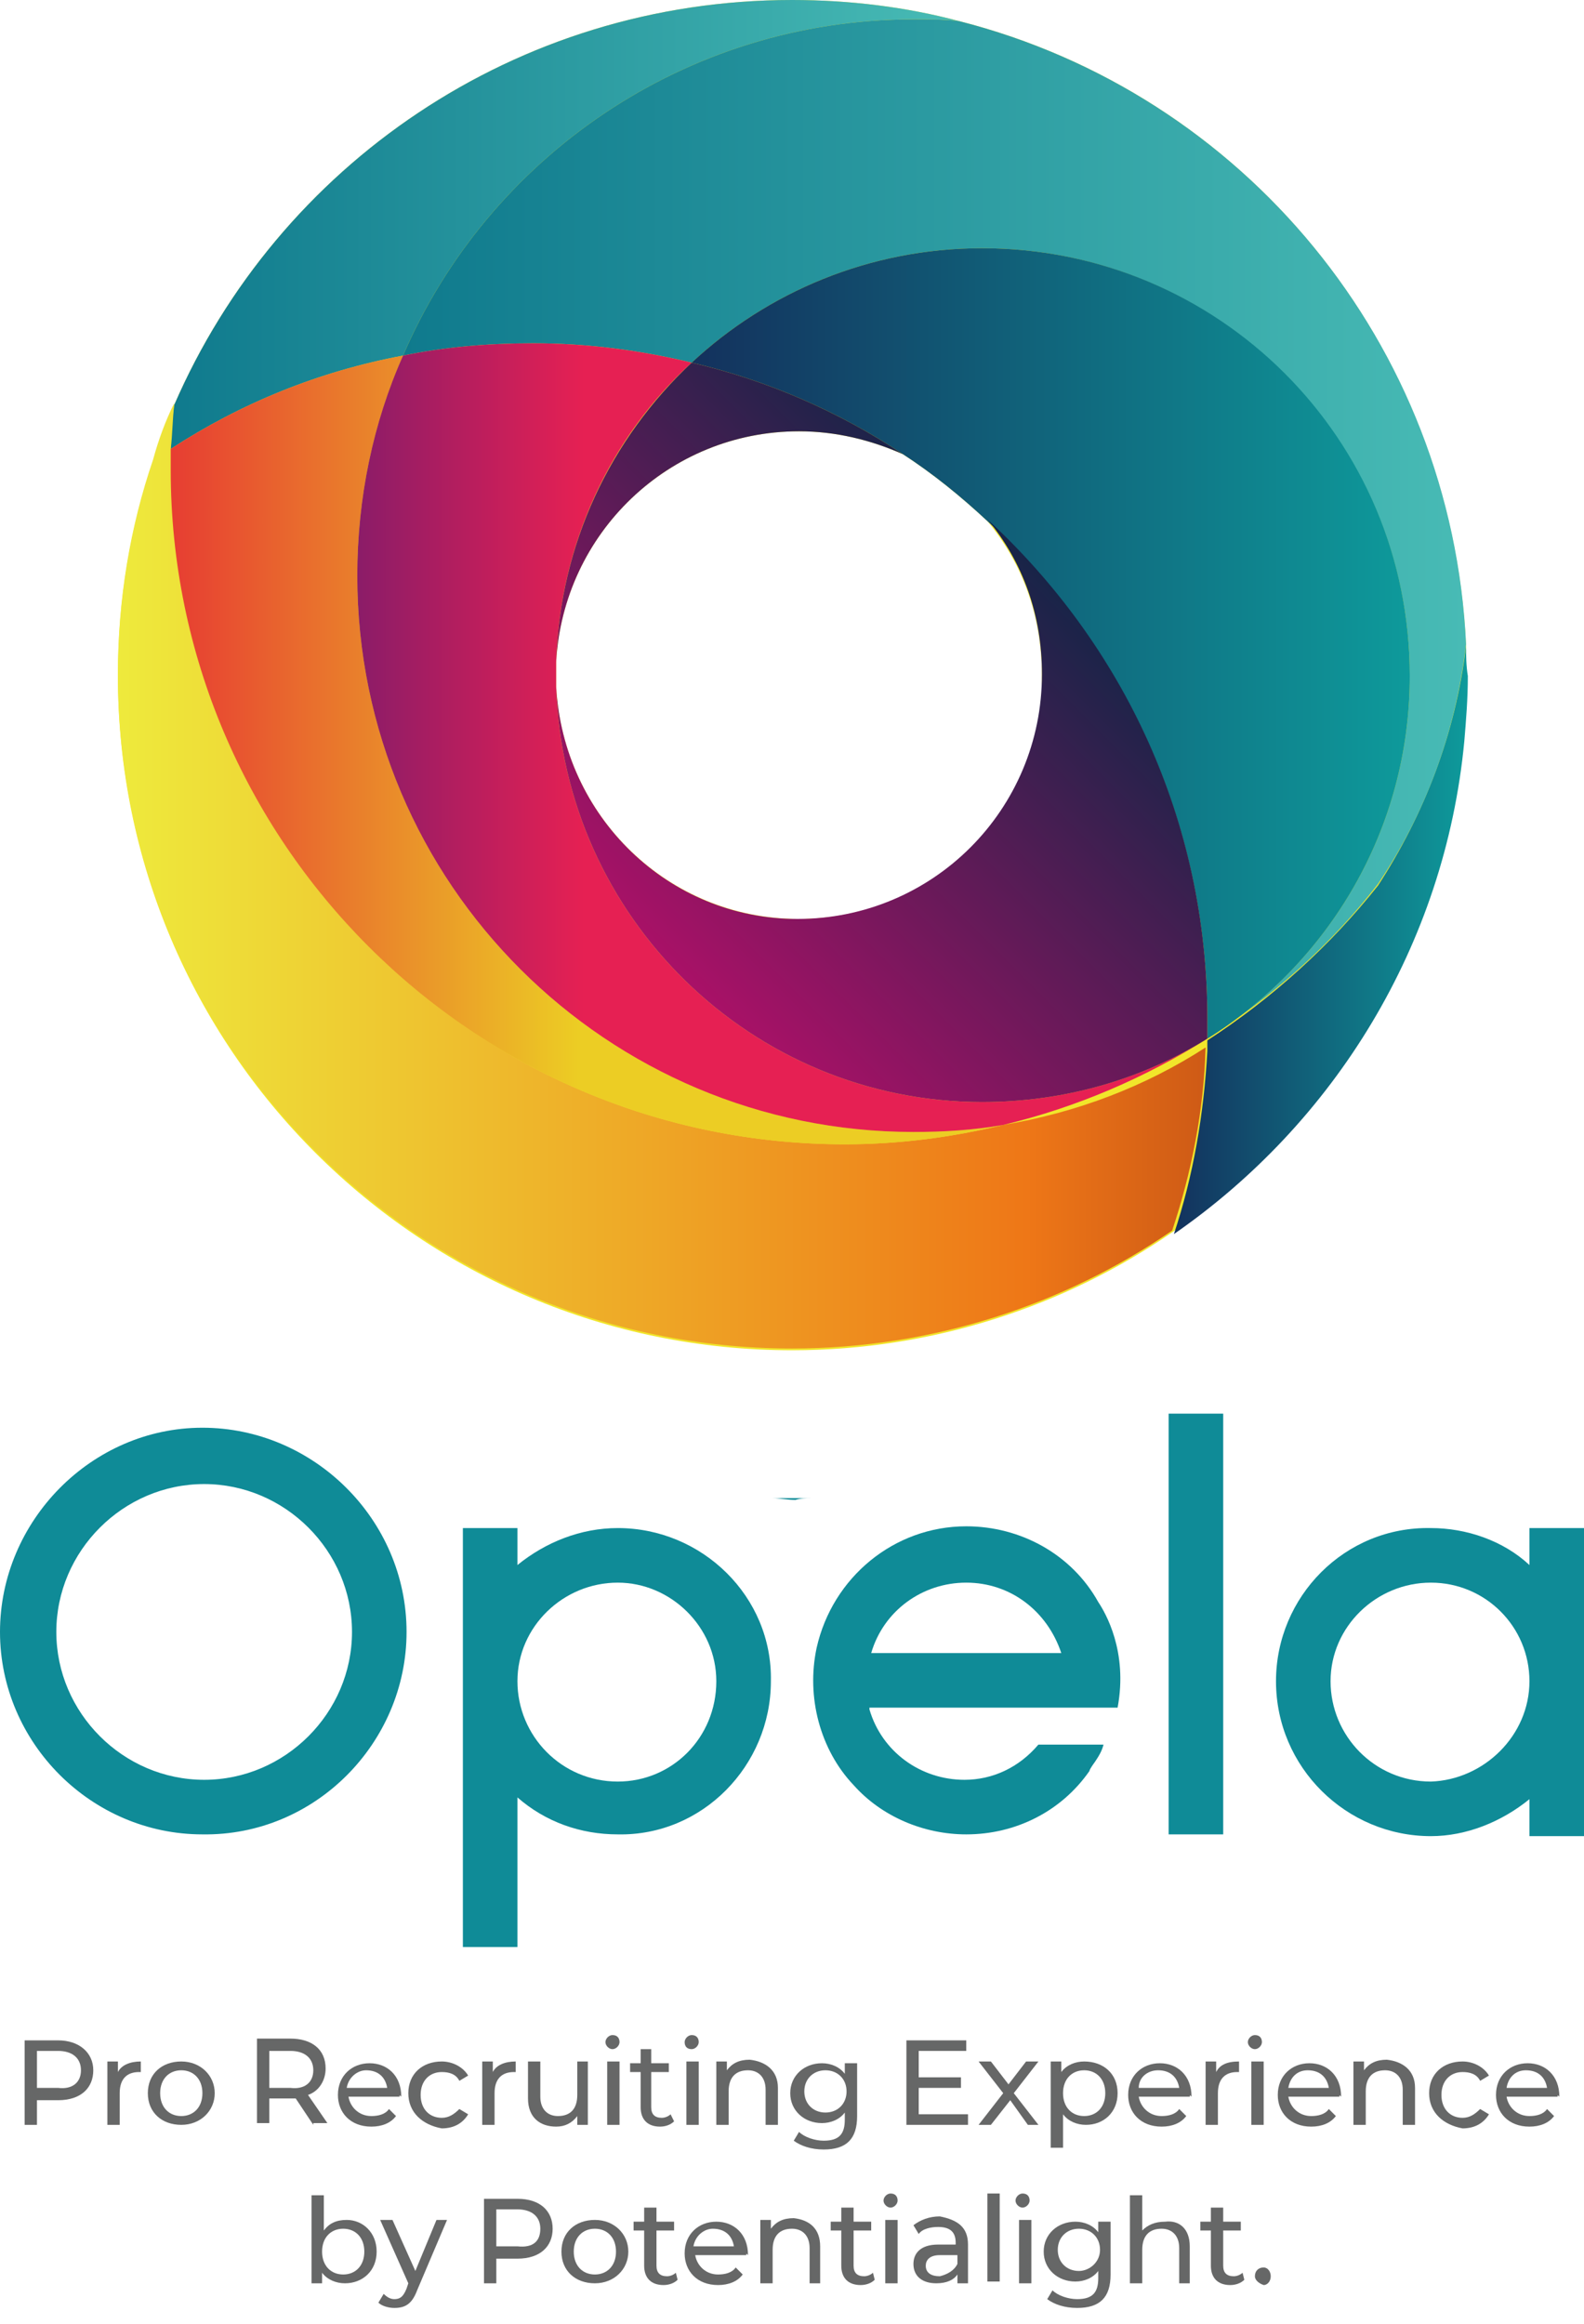 <svg width="90" height="132" viewBox="0 0 90 132" fill="none" xmlns="http://www.w3.org/2000/svg">
<g clip-path="url(#clip0)">
<path d="M46.1 85.1H43.9C44.3 85.1 44.7 85.2 45.2 85.2C45.5 85.1 45.8 85.1 46.1 85.1Z" fill="#0F8B97"/>
<path d="M23.1 92.7C23.1 99 17.9 104.3 11.5 104.2C5.2 104.2 0 99 0 92.7C0 86.4 5.2 81.1 11.5 81.1C17.8 81.1 23.1 86.3 23.1 92.7ZM20 92.7C20 88.1 16.2 84.3 11.6 84.3C7 84.3 3.2 88.1 3.2 92.7C3.2 97.3 7 101.1 11.6 101.1C16.2 101.1 20 97.3 20 92.7Z" fill="#0F8B97"/>
<path d="M35.1 104.2C33 104.2 31 103.5 29.4 102.1V110.6H26.3V86.8H29.4V88.9C31 87.6 33 86.8 35.1 86.8C39.9 86.8 43.9 90.7 43.8 95.5C43.8 100.3 39.9 104.3 35.1 104.2ZM35.1 89.9C32 89.9 29.4 92.4 29.4 95.5C29.4 98.6 31.9 101.2 35.1 101.2C38.2 101.2 40.7 98.7 40.7 95.5C40.7 92.4 38.1 89.9 35.1 89.9Z" fill="#0F8B97"/>
<path d="M49.4 97.1C50.1 99.5 52.3 101.1 54.8 101.1C56.4 101.1 57.9 100.4 59 99.1H62.7C62.6 99.5 62.4 99.8 62.2 100.1C62.2 100.1 61.9 100.5 61.9 100.6C60.3 102.9 57.7 104.2 54.9 104.2C52.5 104.2 50.1 103.2 48.5 101.4C46.6 99.4 45.8 96.4 46.4 93.6C47.3 89.6 50.8 86.7 54.9 86.7C58 86.7 60.9 88.3 62.4 91C62.8 91.6 64.1 93.8 63.5 97H49.4V97.1ZM60.3 93.9C59.5 91.5 57.4 89.9 54.9 89.9C52.4 89.9 50.2 91.5 49.5 93.9H60.3Z" fill="#0F8B97"/>
<path d="M66.4 104.2V80.3H69.5V104.2H66.4Z" fill="#0F8B97"/>
<path d="M86.9 86.8H90V104.3H86.9V102.2C85.3 103.5 83.3 104.3 81.3 104.3C76.5 104.3 72.5 100.4 72.5 95.5C72.5 90.7 76.4 86.7 81.3 86.8C83.3 86.8 85.4 87.5 86.9 88.9V86.8ZM86.9 95.5C86.9 92.4 84.4 89.9 81.3 89.9C78.2 89.9 75.6 92.4 75.6 95.5C75.6 98.6 78.1 101.2 81.3 101.2C84.3 101.1 86.9 98.6 86.9 95.5Z" fill="#0F8B97"/>
<path d="M5.3 117.6C5.3 118.6 4.6 119.3 3.3 119.3H2.1V120.7H1.4V115.9H3.3C4.5 115.9 5.3 116.6 5.3 117.6ZM4.6 117.6C4.6 116.9 4.1 116.5 3.3 116.5H2.1V118.6H3.3C4.1 118.7 4.6 118.3 4.6 117.6Z" fill="#666767"/>
<path d="M8.001 117.1V117.7C7.901 117.7 7.901 117.7 7.901 117.7C7.201 117.7 6.801 118.1 6.801 118.9V120.7H6.101V117.1H6.701V117.7C6.901 117.3 7.401 117.1 8.001 117.1Z" fill="#666767"/>
<path d="M8.4 118.9C8.4 117.8 9.2 117.1 10.3 117.1C11.4 117.1 12.2 117.9 12.2 118.9C12.2 119.9 11.4 120.7 10.3 120.7C9.2 120.7 8.4 120 8.4 118.9ZM11.5 118.9C11.5 118.1 11 117.6 10.3 117.6C9.6 117.6 9.1 118.1 9.1 118.9C9.1 119.7 9.6 120.2 10.3 120.2C11 120.2 11.5 119.7 11.5 118.9Z" fill="#666767"/>
<path d="M17.801 120.7L16.801 119.2C16.701 119.2 16.601 119.2 16.501 119.2H15.301V120.6H14.601V115.8H16.501C17.701 115.8 18.501 116.4 18.501 117.5C18.501 118.2 18.101 118.8 17.501 119L18.601 120.6H17.801V120.7ZM17.801 117.6C17.801 116.9 17.301 116.5 16.501 116.5H15.301V118.6H16.501C17.301 118.7 17.801 118.3 17.801 117.6Z" fill="#666767"/>
<path d="M22.7 119.1H19.8C19.9 119.7 20.4 120.2 21.1 120.2C21.5 120.2 21.9 120.1 22.1 119.8L22.5 120.2C22.2 120.6 21.7 120.8 21.1 120.8C19.9 120.8 19.2 120 19.2 119C19.2 117.9 20 117.2 21 117.2C22 117.2 22.8 117.9 22.8 119.1C22.7 119 22.7 119 22.7 119.1ZM19.7 118.6H22C21.9 118 21.5 117.6 20.8 117.6C20.3 117.6 19.8 118 19.7 118.6Z" fill="#666767"/>
<path d="M23.2 118.9C23.2 117.8 24 117.1 25.1 117.1C25.7 117.1 26.3 117.4 26.6 117.9L26.1 118.2C25.9 117.8 25.5 117.7 25.1 117.7C24.4 117.7 23.9 118.2 23.9 119C23.9 119.8 24.4 120.3 25.1 120.3C25.5 120.3 25.8 120.1 26.1 119.8L26.6 120.1C26.3 120.6 25.8 120.9 25.1 120.9C24 120.7 23.2 120 23.2 118.9Z" fill="#666767"/>
<path d="M29.3 117.1V117.7C29.2 117.7 29.2 117.7 29.2 117.7C28.5 117.7 28.1 118.1 28.1 118.9V120.7H27.4V117.1H28V117.7C28.2 117.3 28.7 117.1 29.3 117.1Z" fill="#666767"/>
<path d="M33.4 117.1V120.7H32.8V120.2C32.5 120.6 32.1 120.8 31.6 120.8C30.7 120.8 30 120.3 30 119.2V117.1H30.7V119.1C30.7 119.8 31.1 120.2 31.7 120.2C32.4 120.2 32.8 119.8 32.8 119V117.1H33.4Z" fill="#666767"/>
<path d="M34.4 116C34.4 115.8 34.6 115.6 34.8 115.6C35.1 115.6 35.2 115.8 35.2 116C35.2 116.2 35 116.4 34.8 116.4C34.6 116.4 34.4 116.2 34.4 116ZM34.5 117.1H35.2V120.7H34.5V117.1Z" fill="#666767"/>
<path d="M38.301 120.5C38.101 120.7 37.801 120.8 37.501 120.8C36.801 120.8 36.401 120.4 36.401 119.7V117.7H35.801V117.2H36.401V116.4H37.001V117.2H38.001V117.7H37.001V119.7C37.001 120.1 37.201 120.3 37.601 120.3C37.801 120.3 38.001 120.2 38.101 120.1L38.301 120.5Z" fill="#666767"/>
<path d="M38.9 116C38.9 115.8 39.1 115.6 39.3 115.6C39.6 115.6 39.7 115.8 39.7 116C39.7 116.2 39.5 116.4 39.3 116.4C39 116.4 38.9 116.2 38.9 116ZM39 117.1H39.7V120.7H39V117.1Z" fill="#666767"/>
<path d="M44.2 118.6V120.7H43.5V118.7C43.5 118 43.1 117.6 42.5 117.6C41.8 117.6 41.4 118 41.4 118.8V120.7H40.7V117.1H41.3V117.6C41.6 117.2 42 117 42.6 117C43.5 117.1 44.2 117.6 44.2 118.6Z" fill="#666767"/>
<path d="M48.7 117.1V120.2C48.7 121.5 48.1 122.1 46.8 122.1C46.1 122.1 45.5 121.9 45.1 121.6L45.4 121.1C45.7 121.4 46.3 121.6 46.8 121.6C47.7 121.6 48 121.2 48 120.4V120C47.7 120.4 47.2 120.6 46.7 120.6C45.7 120.6 44.9 119.9 44.9 118.9C44.9 117.9 45.7 117.2 46.7 117.2C47.2 117.2 47.7 117.4 48 117.8V117.2H48.7V117.1ZM48.1 118.8C48.1 118.1 47.6 117.6 46.9 117.6C46.2 117.6 45.7 118.1 45.7 118.8C45.7 119.5 46.2 120 46.9 120C47.6 120 48.1 119.5 48.1 118.8Z" fill="#666767"/>
<path d="M55 120.1V120.7H51.5V115.9H54.9V116.5H52.2V118H54.6V118.6H52.2V120.1H55Z" fill="#666767"/>
<path d="M58.401 120.7L57.401 119.3L56.301 120.7H55.601L57.001 118.9L55.601 117.1H56.301L57.301 118.4L58.301 117.1H59.001L57.601 118.9L59.001 120.7H58.401Z" fill="#666767"/>
<path d="M63.5 118.9C63.5 120 62.7 120.7 61.7 120.7C61.2 120.7 60.7 120.5 60.4 120.1V122H59.7V117.1H60.3V117.7C60.6 117.3 61.1 117.1 61.6 117.1C62.7 117.1 63.5 117.8 63.5 118.9ZM62.8 118.9C62.8 118.1 62.3 117.6 61.6 117.6C60.9 117.6 60.4 118.1 60.4 118.9C60.4 119.7 60.9 120.2 61.6 120.2C62.3 120.2 62.8 119.7 62.8 118.9Z" fill="#666767"/>
<path d="M67.601 119.1H64.701C64.801 119.7 65.301 120.2 66.001 120.2C66.401 120.2 66.801 120.1 67.001 119.8L67.401 120.2C67.101 120.6 66.601 120.8 66.001 120.8C64.801 120.8 64.101 120 64.101 119C64.101 117.9 64.901 117.2 65.901 117.2C66.901 117.2 67.701 117.9 67.701 119.1C67.601 119 67.601 119 67.601 119.1ZM64.701 118.6H67.001C66.901 118 66.501 117.6 65.801 117.6C65.201 117.6 64.701 118 64.701 118.6Z" fill="#666767"/>
<path d="M70.4 117.1V117.7C70.3 117.7 70.3 117.7 70.3 117.7C69.6 117.7 69.2 118.1 69.2 118.9V120.7H68.5V117.1H69.1V117.7C69.3 117.3 69.7 117.1 70.4 117.1Z" fill="#666767"/>
<path d="M70.9 116C70.9 115.8 71.1 115.6 71.3 115.6C71.6 115.6 71.7 115.8 71.7 116C71.7 116.2 71.5 116.4 71.3 116.4C71.1 116.4 70.9 116.2 70.9 116ZM71.1 117.1H71.8V120.7H71.1V117.1Z" fill="#666767"/>
<path d="M76.101 119.1H73.201C73.301 119.7 73.801 120.2 74.501 120.2C74.901 120.2 75.301 120.1 75.501 119.8L75.901 120.2C75.601 120.6 75.101 120.8 74.501 120.8C73.301 120.8 72.601 120 72.601 119C72.601 117.9 73.401 117.2 74.401 117.2C75.401 117.2 76.201 117.9 76.201 119.1C76.101 119 76.101 119 76.101 119.1ZM73.201 118.6H75.501C75.401 118 75.001 117.6 74.301 117.6C73.701 117.6 73.301 118 73.201 118.6Z" fill="#666767"/>
<path d="M80.4 118.6V120.7H79.7V118.7C79.7 118 79.3 117.6 78.7 117.6C78 117.6 77.6 118 77.6 118.8V120.7H76.9V117.1H77.5V117.6C77.8 117.2 78.2 117 78.8 117C79.7 117.1 80.4 117.6 80.4 118.6Z" fill="#666767"/>
<path d="M81.2 118.9C81.2 117.8 82 117.1 83.1 117.1C83.7 117.1 84.3 117.4 84.6 117.9L84.1 118.2C83.9 117.8 83.5 117.7 83.1 117.7C82.4 117.7 81.9 118.2 81.9 119C81.9 119.8 82.4 120.3 83.1 120.3C83.5 120.3 83.8 120.1 84.1 119.8L84.6 120.1C84.3 120.6 83.8 120.9 83.1 120.9C82 120.7 81.2 120 81.2 118.9Z" fill="#666767"/>
<path d="M88.5 119.1H85.6C85.7 119.7 86.2 120.2 86.9 120.2C87.3 120.2 87.7 120.1 87.9 119.8L88.3 120.2C88 120.6 87.5 120.8 86.9 120.8C85.7 120.8 85 120 85 119C85 117.9 85.8 117.2 86.8 117.2C87.8 117.2 88.6 117.9 88.6 119.1C88.5 119 88.5 119 88.5 119.1ZM85.6 118.6H87.9C87.8 118 87.4 117.6 86.7 117.6C86.1 117.6 85.7 118 85.6 118.6Z" fill="#666767"/>
<path d="M21.4 127.9C21.4 129 20.6 129.7 19.6 129.7C19.1 129.7 18.6 129.5 18.3 129.1V129.7H17.7V124.7H18.4V126.7C18.7 126.3 19.1 126.1 19.7 126.1C20.6 126.1 21.4 126.8 21.4 127.9ZM20.7 127.9C20.7 127.1 20.2 126.6 19.5 126.6C18.8 126.6 18.3 127.1 18.3 127.9C18.3 128.7 18.8 129.2 19.5 129.2C20.2 129.2 20.7 128.7 20.7 127.9Z" fill="#666767"/>
<path d="M25.4 126.1L23.7 130.1C23.4 130.9 23 131.1 22.4 131.1C22.1 131.1 21.7 131 21.5 130.8L21.8 130.3C22 130.5 22.2 130.6 22.4 130.6C22.7 130.6 22.9 130.5 23.1 130L23.2 129.7L21.6 126.1H22.3L23.6 129L24.8 126.1H25.4Z" fill="#666767"/>
<path d="M31.4 126.6C31.4 127.6 30.7 128.3 29.4 128.3H28.2V129.7H27.5V124.9H29.4C30.7 124.9 31.4 125.6 31.4 126.6ZM30.7 126.6C30.7 125.9 30.2 125.5 29.4 125.5H28.2V127.6H29.4C30.3 127.7 30.7 127.3 30.7 126.6Z" fill="#666767"/>
<path d="M31.9 127.9C31.9 126.8 32.7 126.1 33.8 126.1C34.9 126.1 35.7 126.9 35.7 127.9C35.7 128.9 34.9 129.7 33.8 129.7C32.7 129.7 31.9 129 31.9 127.9ZM35 127.9C35 127.1 34.5 126.6 33.8 126.6C33.1 126.6 32.6 127.1 32.6 127.9C32.6 128.7 33.1 129.2 33.8 129.2C34.5 129.2 35 128.7 35 127.9Z" fill="#666767"/>
<path d="M38.5 129.5C38.3 129.7 38 129.8 37.7 129.8C37 129.8 36.6 129.4 36.6 128.7V126.7H36V126.2H36.6V125.4H37.3V126.2H38.3V126.7H37.3V128.7C37.3 129.1 37.5 129.3 37.9 129.3C38.1 129.3 38.3 129.2 38.4 129.1L38.5 129.5Z" fill="#666767"/>
<path d="M42.4 128.1H39.5C39.6 128.7 40.1 129.2 40.8 129.2C41.2 129.2 41.6 129.1 41.8 128.8L42.2 129.2C41.9 129.6 41.4 129.8 40.8 129.8C39.6 129.8 38.9 129 38.9 128C38.9 126.9 39.7 126.2 40.7 126.2C41.7 126.2 42.5 126.9 42.5 128.1C42.4 128 42.4 128 42.4 128.1ZM39.4 127.6H41.7C41.6 127 41.2 126.6 40.5 126.6C40 126.6 39.5 127 39.4 127.6Z" fill="#666767"/>
<path d="M46.6 127.6V129.7H46V127.7C46 127 45.6 126.6 45 126.6C44.3 126.6 43.9 127 43.9 127.8V129.7H43.2V126.1H43.8V126.6C44.1 126.2 44.5 126 45.1 126C46 126.1 46.6 126.6 46.6 127.6Z" fill="#666767"/>
<path d="M49.7 129.5C49.5 129.7 49.2 129.8 48.9 129.8C48.2 129.8 47.8 129.4 47.8 128.7V126.7H47.2V126.2H47.8V125.4H48.5V126.2H49.5V126.7H48.5V128.7C48.5 129.1 48.7 129.3 49.1 129.3C49.3 129.3 49.5 129.2 49.6 129.1L49.7 129.5Z" fill="#666767"/>
<path d="M50.2 125C50.2 124.8 50.4 124.6 50.6 124.6C50.9 124.6 51 124.8 51 125C51 125.2 50.8 125.4 50.6 125.4C50.4 125.4 50.2 125.2 50.2 125ZM50.4 126.1H51V129.7H50.3V126.1H50.4Z" fill="#666767"/>
<path d="M55 127.5V129.7H54.4V129.2C54.2 129.5 53.8 129.7 53.2 129.7C52.4 129.7 51.9 129.3 51.9 128.6C51.9 128 52.3 127.5 53.3 127.5H54.3V127.4C54.3 126.8 54 126.5 53.3 126.5C52.9 126.5 52.4 126.6 52.2 126.9L51.9 126.4C52.3 126.1 52.8 125.9 53.4 125.9C54.4 126.1 55 126.5 55 127.5ZM54.4 128.6V128.1H53.4C52.8 128.1 52.6 128.4 52.6 128.7C52.6 129.1 52.9 129.3 53.4 129.3C53.8 129.2 54.2 129 54.4 128.6Z" fill="#666767"/>
<path d="M56.101 124.6H56.801V129.6H56.101V124.6Z" fill="#666767"/>
<path d="M57.7 125C57.7 124.8 57.9 124.6 58.1 124.6C58.4 124.6 58.5 124.8 58.5 125C58.5 125.2 58.3 125.4 58.1 125.4C57.9 125.4 57.7 125.2 57.7 125ZM57.9 126.1H58.6V129.7H57.9V126.1Z" fill="#666767"/>
<path d="M63.101 126.1V129.2C63.101 130.5 62.501 131.1 61.201 131.1C60.501 131.1 59.901 130.9 59.501 130.6L59.801 130.1C60.101 130.4 60.701 130.6 61.201 130.6C62.101 130.6 62.401 130.2 62.401 129.4V129C62.101 129.4 61.601 129.6 61.101 129.6C60.101 129.6 59.301 128.9 59.301 127.9C59.301 126.9 60.101 126.2 61.101 126.2C61.601 126.2 62.101 126.4 62.401 126.8V126.2H63.101V126.1ZM62.501 127.8C62.501 127.1 62.001 126.6 61.301 126.6C60.601 126.6 60.101 127.1 60.101 127.8C60.101 128.5 60.601 129 61.301 129C61.901 129 62.501 128.5 62.501 127.8Z" fill="#666767"/>
<path d="M67.6 127.6V129.7H67V127.7C67 127 66.6 126.6 66 126.6C65.3 126.6 64.9 127 64.9 127.8V129.7H64.2V124.7H64.9V126.7C65.2 126.4 65.6 126.2 66.2 126.2C67 126.1 67.6 126.6 67.6 127.6Z" fill="#666767"/>
<path d="M70.7 129.5C70.5 129.7 70.2 129.8 69.9 129.8C69.2 129.8 68.8 129.4 68.8 128.7V126.7H68.2V126.2H68.8V125.4H69.5V126.2H70.5V126.7H69.5V128.7C69.5 129.1 69.7 129.3 70.1 129.3C70.3 129.3 70.5 129.2 70.6 129.1L70.7 129.5Z" fill="#666767"/>
<path d="M71.301 129.3C71.301 129 71.501 128.8 71.801 128.8C72.001 128.8 72.201 129 72.201 129.3C72.201 129.6 72.001 129.8 71.801 129.8C71.501 129.7 71.301 129.5 71.301 129.3Z" fill="#666767"/>
<path d="M83.3 36.7C82.5 19.5 70.6 5.3 54.5 1.2C51.5 0.4 48.3 0 45 0C29.3 0 15.8 9.4 9.9 23C9.4 24 9 25.1 8.7 26.2C7.4 30 6.7 34.1 6.7 38.4C6.7 59.6 23.9 76.7 45 76.7C53 76.7 60.5 74.2 66.6 70C75.7 63.7 82 53.6 83.1 42C83.2 40.8 83.3 39.6 83.3 38.3C83.3 37.8 83.3 37.2 83.3 36.7ZM45.4 52.2C38 52.2 32 46.4 31.6 39C31.6 38.8 31.6 38.5 31.6 38.3C31.6 38.1 31.6 37.8 31.6 37.6C32 30.3 38 24.5 45.4 24.5C47.5 24.5 49.5 25 51.3 25.8C53 26.9 54.6 28.2 56.1 29.6C58.1 32 59.2 35 59.2 38.4C59.3 46 53.1 52.2 45.4 52.2Z" fill="#F1E62B"/>
<path d="M83.3 36.7C82.7 41.7 80.9 46.3 78.3 50.3C75.6 53.7 72.3 56.7 68.6 59.1C68.6 59.3 68.6 59.5 68.6 59.7C68.4 63.3 67.8 66.8 66.7 70.1C75.8 63.8 82.1 53.7 83.2 42.1C83.3 40.9 83.4 39.7 83.4 38.4C83.3 37.8 83.3 37.2 83.3 36.7Z" fill="url(#paint0_linear)"/>
<path d="M22.9 20.2C27.7 9 38.9 1.1 51.9 1.1C52.8 1.1 53.7 1.1 54.5 1.2C51.5 0.4 48.3 0 45 0C29.3 0 15.8 9.4 9.9 23C9.8 23.8 9.8 24.7 9.7 25.5C13.7 22.9 18.1 21.1 22.9 20.2Z" fill="url(#paint1_linear)"/>
<path d="M22.9 20.2C25.3 19.7 27.8 19.5 30.3 19.5C33.4 19.5 36.4 19.9 39.3 20.6C43.6 16.6 49.4 14.1 55.8 14.1C69.2 14.1 80.1 25 80.1 38.4C80.1 47.1 75.5 54.7 68.6 59C72.3 56.6 75.6 53.7 78.3 50.2C81 46.2 82.7 41.6 83.3 36.6C82.5 19.5 70.6 5.3 54.5 1.2C53.6 1.1 52.8 1.1 51.9 1.1C38.9 1.1 27.7 9 22.9 20.2Z" fill="url(#paint2_linear)"/>
<path d="M55.8 14.1C49.4 14.1 43.6 16.6 39.3 20.6C43.6 21.6 47.7 23.4 51.3 25.8C53 26.9 54.6 28.2 56.1 29.6C63.8 36.6 68.6 46.7 68.6 57.9C68.6 58.3 68.6 58.7 68.6 59C75.5 54.7 80.1 47.1 80.1 38.4C80.1 24.9 69.2 14.1 55.8 14.1Z" fill="url(#paint3_linear)"/>
<path d="M57 63.9C54.1 64.6 51.1 65 48 65C26.9 65 9.7 47.8 9.7 26.6C9.7 26.2 9.7 25.8 9.7 25.4C9.7 24.6 9.8 23.7 9.9 22.9C9.4 23.9 9 25 8.7 26.1C7.4 29.9 6.7 34 6.7 38.3C6.7 59.5 23.9 76.6 45 76.6C53 76.6 60.5 74.1 66.6 69.9C67.7 66.6 68.4 63.1 68.5 59.5C65.1 61.7 61.2 63.2 57 63.9Z" fill="url(#paint4_linear)"/>
<path d="M20.3 32.7C20.3 28.3 21.2 24 22.9 20.2C18.1 21.1 13.7 22.9 9.7 25.5C9.7 25.9 9.7 26.3 9.7 26.7C9.7 47.8 26.9 65 48 65C51.1 65 54.1 64.6 57 63.9C55.3 64.2 53.6 64.3 51.9 64.3C34.5 64.3 20.3 50.2 20.3 32.7Z" fill="url(#paint5_linear)"/>
<path d="M68.6 59C64.9 61.3 60.5 62.6 55.8 62.6C42.7 62.6 32 52.1 31.6 39C31.6 38.8 31.6 38.5 31.6 38.3C31.6 38.1 31.6 37.8 31.6 37.6C31.8 30.9 34.7 24.8 39.3 20.6C36.4 19.9 33.4 19.5 30.3 19.5C27.8 19.5 25.3 19.7 22.9 20.2C21.2 24 20.3 28.3 20.3 32.7C20.3 50.2 34.5 64.3 51.9 64.3C53.6 64.3 55.3 64.2 57 63.9C61.2 62.9 65.1 61.2 68.6 59Z" fill="url(#paint6_linear)"/>
<path d="M45.401 24.5C47.501 24.5 49.501 25 51.301 25.8C47.701 23.4 43.601 21.6 39.301 20.6C34.701 24.9 31.801 30.9 31.601 37.6C32.001 30.3 38.001 24.5 45.401 24.5Z" fill="url(#paint7_linear)"/>
<path d="M56.101 29.5C58.101 31.9 59.201 34.9 59.201 38.3C59.201 46 53.001 52.2 45.301 52.2C38.001 52.2 32.001 46.4 31.601 39C32.001 52.1 42.701 62.6 55.801 62.6C60.501 62.6 64.901 61.3 68.601 59C68.601 58.6 68.601 58.2 68.601 57.9C68.601 46.6 63.801 36.6 56.101 29.5Z" fill="url(#paint8_linear)"/>
</g>
<defs>
<linearGradient id="paint0_linear" x1="66.623" y1="53.312" x2="83.316" y2="53.312" gradientUnits="userSpaceOnUse">
<stop stop-color="#13315D"/>
<stop offset="1" stop-color="#0E9A9B"/>
</linearGradient>
<linearGradient id="paint1_linear" x1="9.71" y1="12.731" x2="54.536" y2="12.731" gradientUnits="userSpaceOnUse">
<stop stop-color="#0F7A8D"/>
<stop offset="1" stop-color="#48BBB5"/>
</linearGradient>
<linearGradient id="paint2_linear" x1="22.871" y1="30.038" x2="83.278" y2="30.038" gradientUnits="userSpaceOnUse">
<stop stop-color="#0F7A8D"/>
<stop offset="1" stop-color="#48BBB5"/>
</linearGradient>
<linearGradient id="paint3_linear" x1="39.308" y1="36.515" x2="80.068" y2="36.515" gradientUnits="userSpaceOnUse">
<stop stop-color="#13315D"/>
<stop offset="1" stop-color="#0E9A9B"/>
</linearGradient>
<linearGradient id="paint4_linear" x1="6.658" y1="49.81" x2="68.549" y2="49.81" gradientUnits="userSpaceOnUse">
<stop stop-color="#EEEA3C"/>
<stop offset="0.835" stop-color="#EE7717"/>
<stop offset="1" stop-color="#CE5A16"/>
</linearGradient>
<linearGradient id="paint5_linear" x1="9.69" y1="42.584" x2="57.017" y2="42.584" gradientUnits="userSpaceOnUse">
<stop stop-color="#E73D32"/>
<stop offset="0.49" stop-color="#ECCD24"/>
</linearGradient>
<linearGradient id="paint6_linear" x1="20.3" y1="41.902" x2="33.18" y2="41.902" gradientUnits="userSpaceOnUse">
<stop stop-color="#8B1C68"/>
<stop offset="1" stop-color="#E62053"/>
</linearGradient>
<linearGradient id="paint7_linear" x1="25.83" y1="42.639" x2="47.558" y2="20.911" gradientUnits="userSpaceOnUse">
<stop stop-color="#A91167"/>
<stop offset="1" stop-color="#182448"/>
</linearGradient>
<linearGradient id="paint8_linear" x1="41.133" y1="57.942" x2="62.861" y2="36.214" gradientUnits="userSpaceOnUse">
<stop stop-color="#A91167"/>
<stop offset="1" stop-color="#182448"/>
</linearGradient>
<clipPath id="clip0">
<rect width="90" height="131.1" fill="white"/>
</clipPath>
</defs>
</svg>
